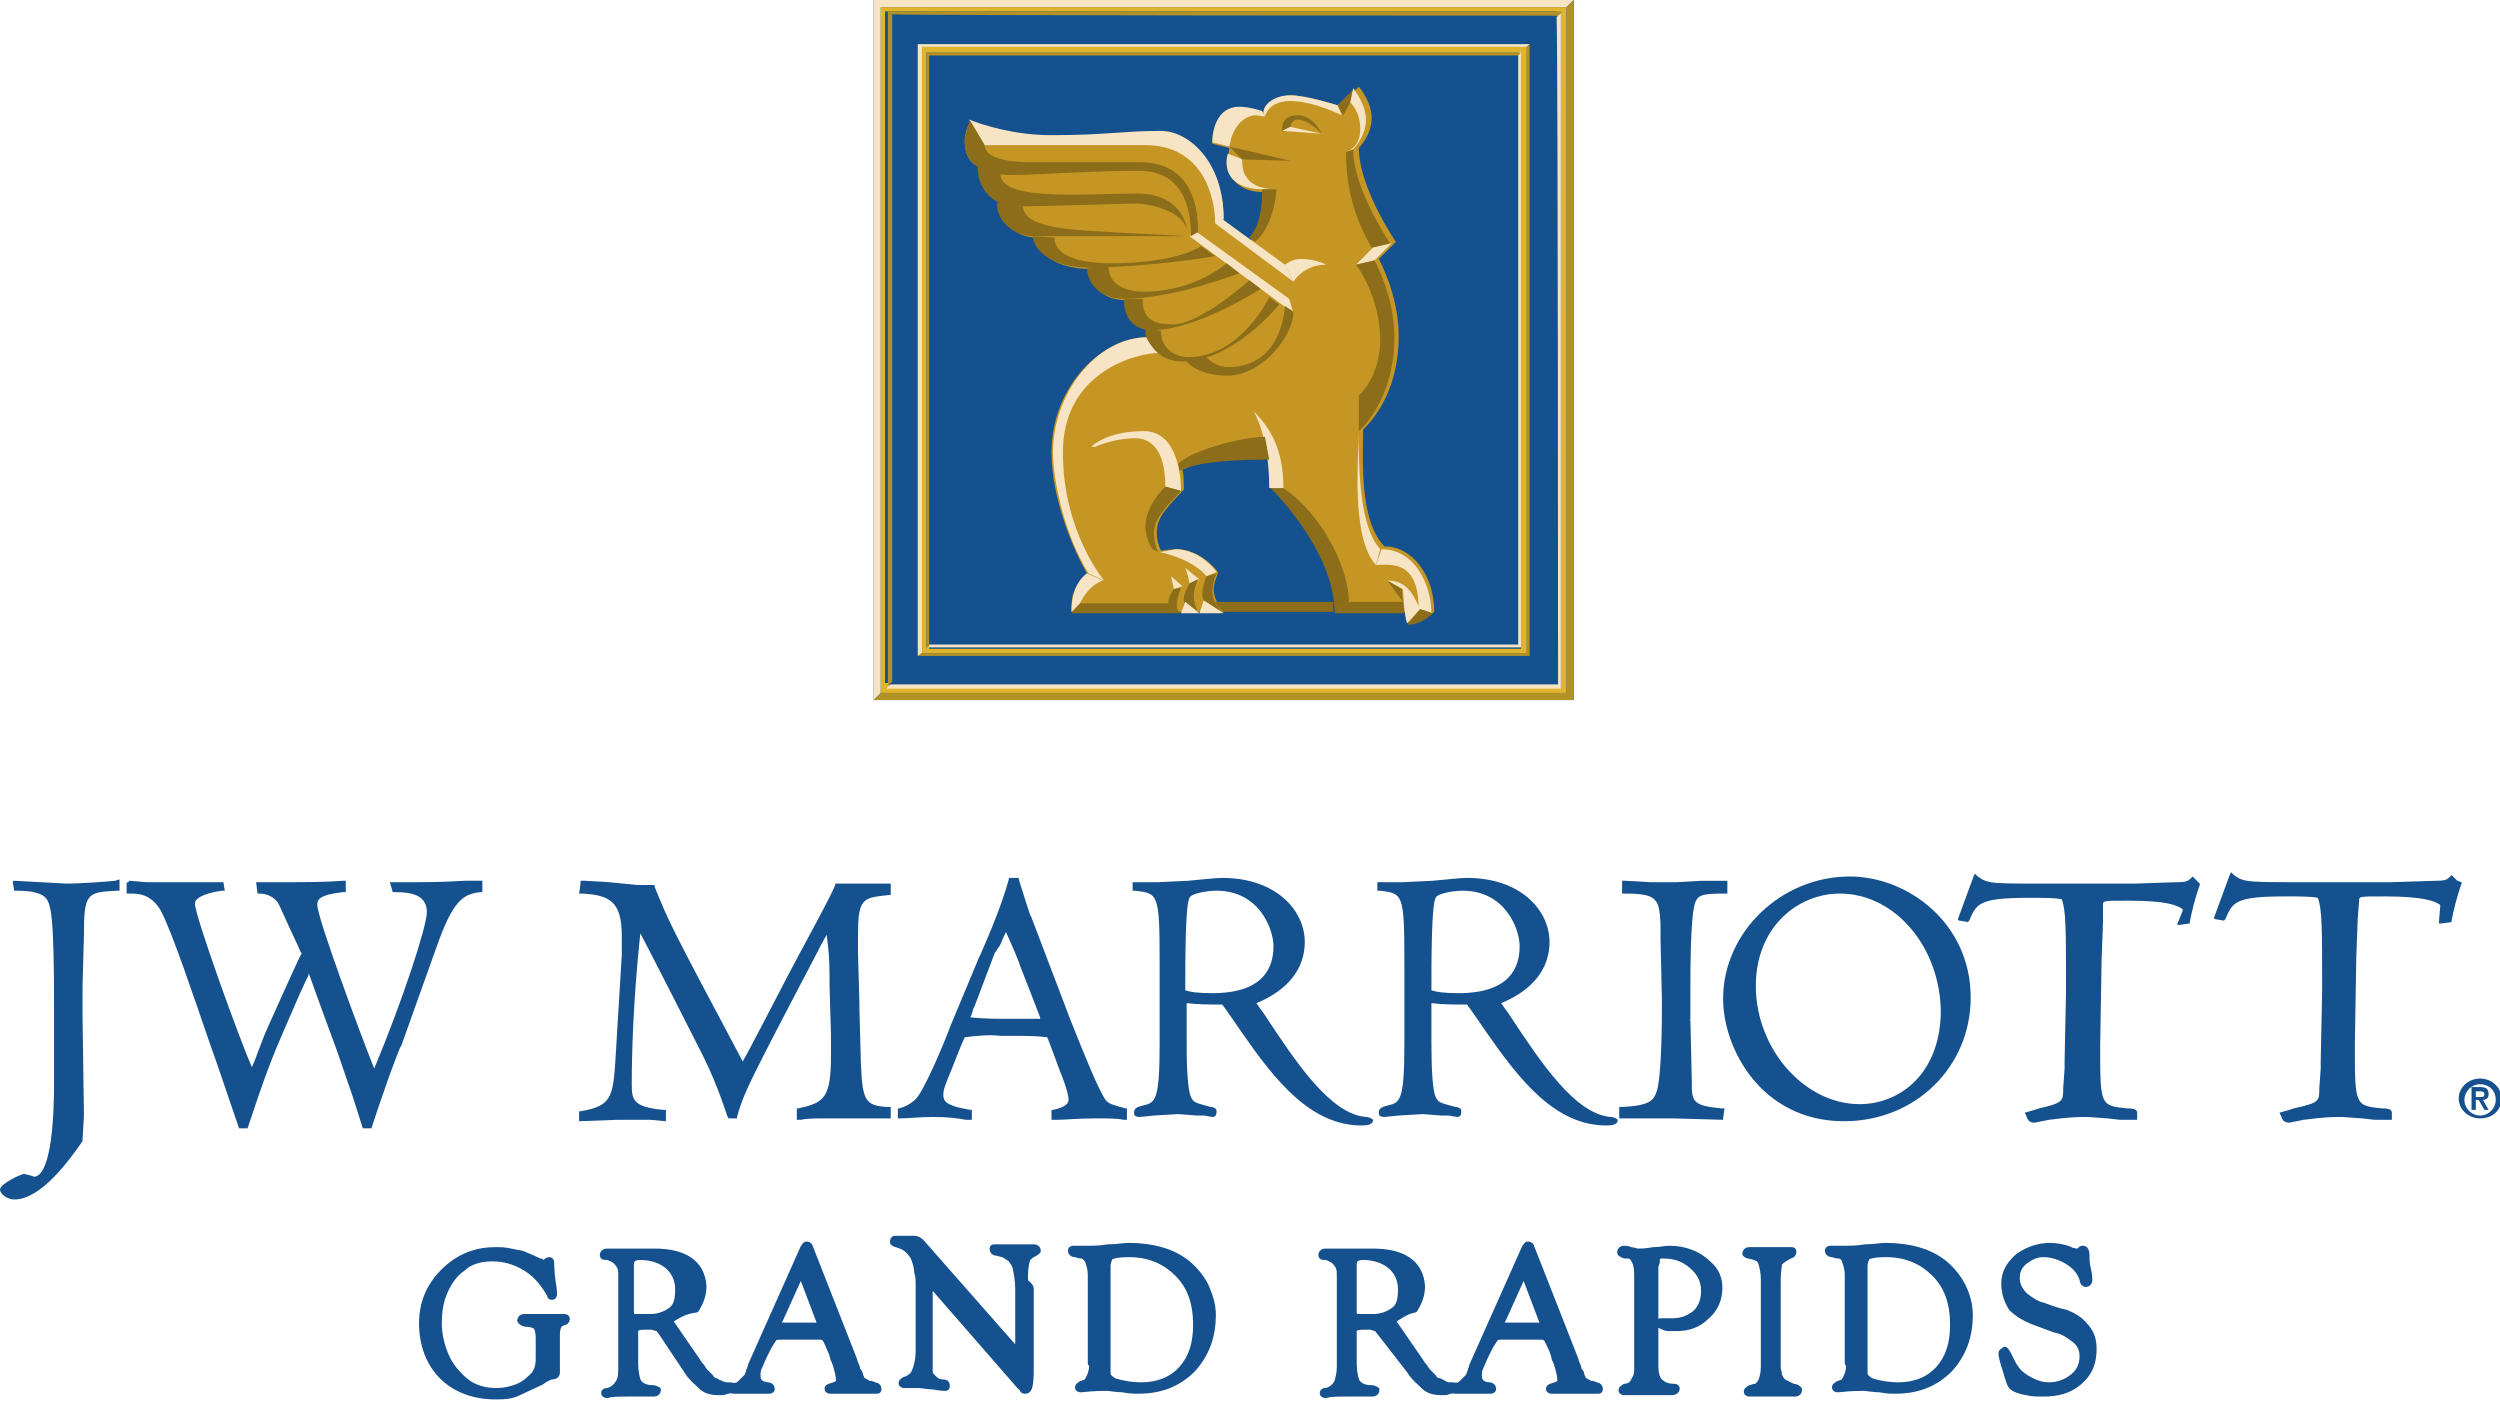 <?xml version="1.0" encoding="utf-8"?>
<!-- Generator: Adobe Illustrator 21.0.2, SVG Export Plug-In . SVG Version: 6.00 Build 0)  -->
<svg version="1.1" id="Layer_1" xmlns="http://www.w3.org/2000/svg" xmlns:xlink="http://www.w3.org/1999/xlink" x="0px" y="0px"
	 viewBox="0 0 175.7 99.1" style="enable-background:new 0 0 175.7 99.1;" xml:space="preserve">
<style type="text/css">
	.st0{fill:#BB8545;}
	.st1{fill:#0065A5;}
	.st2{fill-rule:evenodd;clip-rule:evenodd;fill:#15518F;}
	.st3{fill-rule:evenodd;clip-rule:evenodd;fill:#C59623;}
	.st4{fill-rule:evenodd;clip-rule:evenodd;fill:#8B6D1A;}
	.st5{fill-rule:evenodd;clip-rule:evenodd;fill:#F6E4C4;}
	.st6{fill-rule:evenodd;clip-rule:evenodd;fill:#E0B52C;}
	.st7{fill-rule:evenodd;clip-rule:evenodd;fill:#B29125;}
	.st8{fill:#15518F;stroke:#15518F;stroke-width:0.5;stroke-linecap:round;stroke-linejoin:round;stroke-miterlimit:10;}
</style>
<g>
	<polygon class="st2" points="61.4,0 110.6,0 110.6,49.2 61.4,49.2 61.4,0 	"/>
	<path class="st3" d="M80.6,23.7c-3.1,0-6.7,3.4-6.7,8.1c0,3.3,1.6,7,2.5,8.5c-1.1,1.1-1.1,1.7-1.1,2.7h10.9c-0.3,0-0.9-0.8-0.9-1.6
		c0-0.5,0.3-1,0.3-1.2c-0.7-0.9-1.8-1.6-2.9-1.6c-0.4,0-1.1,0.1-1.1,0.1s-0.3-0.5-0.3-1.3c0-1.1,0.8-1.8,1.9-3c0-0.5,0-1-0.1-1.4
		l0,0c0,0,1.9-0.8,3.2-0.8c1.3,0,3,0,3,0l0,0c0.1,0.6,0.1,1.2,0.1,2c2.8,2.8,4.5,6.2,4.5,8.8h4.9v0c0.1,0.5,0.2,0.8,0.2,0.8
		c0.9,0,1.8-0.8,1.8-0.8c0-2.5-1.5-4.6-3.5-4.6c-1.8-1.8-1.5-6.3-1.5-8.2c1.5-1.5,2.5-3.7,2.5-6.6c0-2.9-1.4-5.4-1.4-5.4l1.2-1.2
		c0,0-2.6-3.8-2.6-6.6c0,0,0.9-0.9,0.9-2.1c0-1.2-0.9-2.2-0.9-2.2L94,7.4c0,0-2.2-0.7-3.3-0.7c-1.1,0-1.9,0.7-1.9,1.2
		c0,0-1-0.3-1.6-0.3c-1.1,0-2,0.9-2,2.5l1.2,0.3l0,0c0,0-0.1,0.5-0.1,1.1c0,1.1,0.9,2,2.5,2c0,1.3,0,2.3-0.9,3.4l0,0l-1.9-1.4
		c0-4.7-3.1-6.2-4.2-6.2c-2.3,0-5.6,0.3-8.1,0.3c-2.5,0-4.3-0.5-5.5-1.1c0,0-0.4,0.7-0.4,1.4c0,1,0.4,1.6,1.1,1.9v0
		c0,0.6,0.2,1.8,1.4,2.4l0,0c0,1.1,0.8,2.5,2.6,2.5l-0.1,0c0,0.7,1,2.2,3.8,2.2c0,0,0,0,0.1,0h-0.1c0,0.9,0.6,2.2,2.6,2.2
		c0,0,0,0,0,0h0c0,0.8,0.3,1.9,1.5,2.1l-0.1,0C80.5,23.3,80.5,23.5,80.6,23.7L80.6,23.7L80.6,23.7z"/>
	<polygon class="st4" points="94,7.4 94.4,8.1 94.9,7.2 95.2,6.2 94,7.4 	"/>
	<path class="st5" d="M94.9,7.2c0,0,0.7,0.6,0.7,1.9c0,1.3-1,1.6-1,1.6l0.5-0.2c0,0,0.9-0.9,0.9-2.1c0-1.1-0.9-2.2-0.9-2.2L94.9,7.2
		L94.9,7.2z"/>
	<path class="st4" d="M94.6,10.7c0,2.1,0.4,4.3,1.8,6.7l1.3-0.3c0,0-2.6-3.8-2.6-6.6L94.6,10.7L94.6,10.7z"/>
	<polygon class="st5" points="96.5,17.4 95.3,18.6 96.6,18.3 97.8,17.1 96.5,17.4 	"/>
	<path class="st4" d="M95.3,18.6c0,0,1.7,2.2,1.7,5.3c0,2.6-1.5,3.9-1.5,3.9v2.5c0,0,2.5-2.1,2.5-6.6c0-2.9-1.4-5.4-1.4-5.4
		L95.3,18.6L95.3,18.6z"/>
	<path class="st5" d="M95.5,30.3c0,1.5-0.6,7.5,1.2,9.4l0.3-1.1C96.5,38,95.4,36.6,95.5,30.3L95.5,30.3z"/>
	<path class="st5" d="M96.7,39.7c1,0,3-0.4,3,3.1l0.9,0.3c0-1.9-1.1-4.5-3.5-4.5L96.7,39.7L96.7,39.7z"/>
	<path class="st4" d="M99.8,42.8l-0.9,1.1c0,0,0.9,0.1,1.8-0.8L99.8,42.8L99.8,42.8z"/>
	<path class="st5" d="M99.8,42.8c-0.4-0.8-0.8-2-2.3-2l1.1,0.6c0,0,0.1,2.1,0.3,2.4L99.8,42.8L99.8,42.8z"/>
	<polygon class="st4" points="97.5,40.8 98.6,42.3 98.5,41.4 97.5,40.8 	"/>
	<polygon class="st4" points="98.6,42.3 94.8,42.3 93.8,43.1 98.7,43.1 98.6,42.3 	"/>
	<path class="st4" d="M93.7,42.3h-8.3c0.2,0.4,0.6,0.7,0.6,0.7h7.7L93.7,42.3L93.7,42.3z"/>
	<path class="st4" d="M93.8,43.1c0-3.9-3.5-7.8-4.5-8.8l0.9,0c2.9,2,4.6,5.8,4.6,8L93.8,43.1L93.8,43.1z"/>
	<path class="st5" d="M90.2,34.3c0-2.7-0.9-4.2-2.1-5.4c0,0,1.1,1.7,1.1,5.4L90.2,34.3L90.2,34.3z"/>
	<path class="st4" d="M88.9,30.7c-1.5,0-5.1,0.9-6.1,1.9l0.1,0.5c0,0,0.9-0.8,6.3-0.8C89.2,32.3,89,31.2,88.9,30.7L88.9,30.7z"/>
	<path class="st5" d="M76.7,31.4H77c0.6-0.3,1.8-0.6,2.8-0.6c1,0,2.1,0.7,2.1,3.4l1.1,0.3c0,0,0.1-4.2-2.6-4.2
		C77.7,30.3,76.7,31.4,76.7,31.4L76.7,31.4z"/>
	<path class="st4" d="M81.9,34.2c0,0-1.4,1.3-1.4,2.8c0,0.9,0.5,1.6,0.5,1.6l0.4,0.2c0,0-0.3-0.5-0.3-1.4c0-1.2,1.7-2.6,1.9-2.9
		L81.9,34.2L81.9,34.2z"/>
	<path class="st5" d="M81.5,38.8c0,0,2.2,0.4,3.3,1.7l0.7-0.3c0,0-1.1-1.6-2.9-1.6C82.2,38.7,81.5,38.8,81.5,38.8L81.5,38.8z"/>
	<path class="st4" d="M84.8,40.5c0,0-0.5,1.1-0.2,1.7l1.4,0.9c0,0-0.8-0.7-0.8-1.5c0-0.7,0.3-1.3,0.3-1.3L84.8,40.5L84.8,40.5z"/>
	<polygon class="st5" points="84.6,42.2 84.3,43.1 86,43.1 84.6,42.2 	"/>
	<path class="st5" d="M83.3,39.9c0,0,0.8,0.7,1,0.8L83.6,41C83.6,41,83.5,40.4,83.3,39.9L83.3,39.9z"/>
	<path class="st4" d="M83.6,41c0,0-0.5,0.8-0.4,1.3l1,0.7c0,0-0.3-0.5-0.3-1.1c0-0.6,0.3-1.2,0.3-1.2L83.6,41L83.6,41z"/>
	<polygon class="st5" points="83.3,42.3 83,43.1 84.3,43.1 83.3,42.3 	"/>
	<polygon class="st5" points="82.3,40.5 83.1,41.2 82.5,41.4 82.3,40.5 	"/>
	<path class="st4" d="M82.5,41.4c0,0-0.4,0.5-0.4,1l0.8,0.7c0,0-0.2-0.2-0.2-0.6c0-0.4,0.3-1.2,0.3-1.2L82.5,41.4L82.5,41.4z"/>
	<polygon class="st4" points="82.1,42.4 75.9,42.4 75.3,43.1 83,43.1 82.1,42.4 	"/>
	<path class="st5" d="M75.9,42.4c0,0,0.5-1.2,1.6-1.6l-1.1-0.5c0,0-1.1,0.6-1.1,2.7L75.9,42.4L75.9,42.4z"/>
	<path class="st5" d="M81.5,24.8c-1.6,0-6.8,1.3-6.8,7c0,5.6,2.9,9,2.9,9l-1.1-0.5c-1.8-2.9-2.5-6.8-2.5-8.5c0-4.1,3-8.1,6.7-8.1
		C80.6,23.7,81,24.5,81.5,24.8L81.5,24.8z"/>
	<path class="st5" d="M88.8,7.9l0.1,0.3c0,0,0.2-1.1,1.8-1.1c1.6,0,3.6,1,3.6,1L94,7.4c0,0-2.2-0.7-3.3-0.7
		C89.6,6.7,88.8,7.3,88.8,7.9L88.8,7.9z"/>
	<path class="st5" d="M88.9,8.2c0,0-0.5-0.1-0.7-0.1c-0.3,0-1.5,0.3-1.8,2.2L85.2,10c0-0.8,0.3-2.5,1.9-2.5c0.7,0,1.6,0.3,1.6,0.3
		L88.9,8.2L88.9,8.2z"/>
	<polygon class="st5" points="90.6,8.9 90.1,9.2 92.9,9.4 90.6,8.9 	"/>
	<path class="st4" d="M90.1,9.2c0-0.3,0-1.1,1.1-1.1c1.1,0,1.7,1.3,1.7,1.3s-0.9-1-1.7-1c-0.4,0-0.5,0.4-0.5,0.5L90.1,9.2L90.1,9.2z
		"/>
	<polygon class="st4" points="86.4,10.3 87.3,11.2 90.7,11.3 86.4,10.3 	"/>
	<path class="st5" d="M87.3,11.2c0,0.4-0.1,2.1,2.4,2.1h-1c0,0-2.5,0.1-2.5-1.9c0-0.4,0.1-0.6,0.1-0.6L87.3,11.2L87.3,11.2z"/>
	<path class="st4" d="M89.7,13.3c0,0.8-0.4,2.8-1.5,3.7l-0.4-0.3l0,0c0.3-0.4,0.9-1,0.9-3.4H89.7L89.7,13.3z"/>
	<path class="st5" d="M90.3,18.6l0.6,1.2c0,0,0.7-1.2,2.3-1.2c0,0-0.7-0.4-1.8-0.4C90.8,18.2,90.3,18.6,90.3,18.6L90.3,18.6z"/>
	<polygon class="st5" points="90.9,19.8 85.4,15.7 85.9,15.4 90.3,18.6 90.9,19.8 	"/>
	<polygon class="st5" points="90.9,22 83.6,16.6 84.1,16.3 90.6,21 90.9,22 	"/>
	<path class="st5" d="M85.4,15.7c0-1.9-0.9-5.5-4.9-5.5l-11.3,0l-1.1-1.8c1,0.4,3.2,1.1,5.8,1.1c3.8,0,5-0.3,7.7-0.3
		c1.9,0,4.4,2.1,4.4,6.2L85.4,15.7L85.4,15.7z"/>
	<path class="st4" d="M69.2,10.2c0,0.7,1,1.2,3.3,1.2c2.2,0,6.9,0,7.5,0c0.9,0,4.2,0,4.2,4.9l-0.5,0.3c0-2.1-0.6-4.6-3.7-4.6
		c-3.1,0-7.3,0.3-9,0.3c-1.7,0-3.2-0.7-3.2-2.3c0-0.8,0.4-1.5,0.4-1.5L69.2,10.2L69.2,10.2z"/>
	<path class="st4" d="M68.7,11.7c0,1.3,0.8,2.8,2.8,2.8c2.1,0,7.9-0.2,8.4-0.2c0.5,0,3.6,0.4,3.6,2.3c0,0,0-3-3.6-3
		c-3.5,0-9.6,0.6-9.6-1.4C70.2,12.2,69.2,12.1,68.7,11.7L68.7,11.7z"/>
	<path class="st4" d="M70.1,14.2c-0.2,0.8,0.7,2.4,2.6,2.4c1.9,0,10.9,0,10.9,0s-6.1-0.3-7.4-0.4c-1.3-0.1-4.3-0.3-4.3-1.7
		C71.9,14.5,70.7,14.5,70.1,14.2L70.1,14.2z"/>
	<path class="st4" d="M72.6,16.6c0,1,1.4,2.2,3.8,2.2c4.4,0,9-0.8,9-0.8l-1-0.7c0,0-1.6,1.2-6.3,1.2c-3.4,0-4-1.1-4-1.8L72.6,16.6
		L72.6,16.6z"/>
	<path class="st4" d="M76.4,18.8c0,1.3,1.1,2.2,2.6,2.2c3.5,0,8.1-1.8,8.1-1.8l-0.9-0.7c0,0-2.2,2-5.8,2c-1.3,0-2.5-0.5-2.5-1.8
		L76.4,18.8L76.4,18.8z"/>
	<path class="st4" d="M79,21c0,0-0.2,2.2,2,2.2c3.1,0,7.6-2.9,7.6-2.9l-0.8-0.6c0,0-3.4,3.1-5.4,3.1c-1.5,0-2.1-0.5-2.1-1.8L79,21
		L79,21z"/>
	<path class="st4" d="M81,23.2c-0.2,0-0.5,0-0.5,0c0,0.2,0,0.4,0.1,0.6c0.4,0.7,1,1.6,2.5,1.6c3.6,0,6.8-4,6.8-4l-0.7-0.5
		c0,0-2,4.2-5.7,4.2c-0.9,0-1.9-0.6-1.9-1.8C81.6,23.2,81.2,23.2,81,23.2L81,23.2z"/>
	<path class="st4" d="M83.3,25.3c0,0,0.7,1.1,3,1.1c2.3,0,4.6-2.7,4.6-4.5l-0.6-0.4c0,0-0.1,4.3-4,4.3c-1,0-1.6-0.8-1.6-0.8
		S83.9,25.3,83.3,25.3L83.3,25.3z"/>
	<polygon class="st5" points="107.3,3.3 107.5,3.1 64.5,3.1 64.5,46.1 64.8,45.9 64.8,3.3 107.3,3.3 	"/>
	<path class="st6" d="M107.3,3.3H64.8v42.6l42.5,0V3.3L107.3,3.3L107.3,3.3z M106.9,45.6c-0.3,0-41.4,0-41.6,0c0,0,0-0.1,0-0.2
		c-0.1,0-0.2,0-0.2,0c0-0.3,0-41.4,0-41.7c0.3,0,41.4,0,41.6,0c0,0,0,0.1,0,0.2c0.1,0,0.2,0,0.2,0C106.9,4.1,106.9,45.3,106.9,45.6
		L106.9,45.6z"/>
	<path class="st5" d="M106.7,45.3c-0.3,0-38.7,0-41.4,0c0,0-0.2,0.2-0.2,0.2c0.3,0,41.6,0,41.8,0c0-0.3,0-41.7,0-41.9
		c0,0-0.2,0.2-0.2,0.2C106.7,6.5,106.7,45.1,106.7,45.3L106.7,45.3z"/>
	<polygon class="st7" points="107.3,3.3 107.3,45.9 64.8,45.9 64.5,46.1 107.5,46.1 107.5,3.1 107.3,3.3 	"/>
	<path class="st7" d="M106.7,3.9c0,0,0.2-0.2,0.2-0.2c-0.3,0-41.6,0-41.8,0c0,0.3,0,41.7,0,41.9c0,0,0.2-0.2,0.2-0.2
		c0-2.6,0-41.2,0-41.5C65.6,3.9,104.1,3.9,106.7,3.9L106.7,3.9z"/>
	<polygon class="st5" points="110.1,0.5 110.6,0 61.4,0 61.4,49.2 61.9,48.7 61.9,0.5 110.1,0.5 	"/>
	<path class="st6" d="M110.1,0.5H61.9v48.2l48.2,0V0.5L110.1,0.5L110.1,0.5z M109.7,48.3c-0.3,0-46.9,0-47.2,0c0,0,0-0.1,0-0.3
		c-0.2,0-0.2,0-0.3,0c0-0.3,0-46.9,0-47.2c0.3,0,46.9,0,47.2,0c0,0,0,0.1,0,0.3c0.2,0,0.2,0,0.3,0C109.7,1.4,109.7,48,109.7,48.3
		L109.7,48.3z"/>
	<path class="st5" d="M109.5,48.1c-0.3,0-43.9,0-46.9,0c0,0-0.3,0.2-0.3,0.3c0.3,0,47.1,0,47.4,0c0-0.3,0-47.2,0-47.5
		c0,0-0.3,0.3-0.3,0.3C109.5,4.1,109.5,47.8,109.5,48.1L109.5,48.1z"/>
	<polygon class="st7" points="110.1,0.5 110.1,48.7 61.9,48.7 61.4,49.2 110.6,49.2 110.6,0 110.1,0.5 	"/>
	<path class="st7" d="M109.5,1.1c0,0,0.3-0.2,0.3-0.3c-0.3,0-47.1,0-47.4,0c0,0.3,0,47.1,0,47.4c0,0,0.3-0.3,0.3-0.3
		c0-3,0-46.6,0-46.9C62.8,1.1,106.5,1.1,109.5,1.1L109.5,1.1z"/>
	<path class="st2" d="M8.1,61.9c-1,0.1-2.7,0.2-3.4,0.2L1,61.9c0,0,0,0,0,0c-0.1,0-0.1,0.1-0.1,0.1c0,0,0,0,0,0c0,0,0,0,0,0
		c0,0,0,0,0,0l0.1,0.6l0.1,0c0.4,0,1.5,0,2,0.4c0.5,0.4,0.7,1.2,0.7,8v5c0,5.8-0.9,6.7-1.4,6.7l-0.3-0.1l-0.4-0.1
		c-0.2,0-1.7,0.7-1.7,1.1c0,0.3,0.5,0.7,1,0.7c1.9,0,3.9-2.8,4.8-4.1l0,0l0-0.1l0.1-1.7l-0.1-7.1v-1.9l0.1-3.7c0-2.9,0.2-3,2.3-3.1
		l0.2,0l0-0.8L8.1,61.9L8.1,61.9z"/>
	<path class="st2" d="M29,62h-1.6l0.2,0.7l0.2,0c1.1,0,2.2,0.2,2.2,1.4c0,1-1.7,6.2-3.7,11c-1-2.5-4-10.6-4-11.5c0,0,0,0,0,0
		c0-0.3,0-0.7,1.8-0.9l0.2,0l0-0.8l-0.2,0c-1.2,0.1-2.6,0.1-4.1,0.1l-1.6,0L18,62l0.1,0.8l0.1,0c0.4,0,0.9,0.1,1.3,0.6
		c0.2,0.3,0.5,1.1,1.5,3.2c0,0,0.1,0.3,0.2,0.4c-0.1,0.1-2.2,4.8-2.2,4.8l-0.4,0.9l-0.5,1.3c0,0-0.2,0.6-0.4,1
		c-0.8-1.8-4-10.6-4-11.5c0-0.5,1.1-0.8,1.9-0.9l0.2,0L15.7,62h-1c0,0-2.2,0-2.2,0l-1.8,0l-0.4,0c0,0-1.2-0.1-1.2-0.1
		C9,62,9,62,9,62c0,0-0.1,0-0.1,0.1c0,0,0,0.7,0,0.7h0.2c0.6,0,1.5,0,2.2,1.2c0.8,1.5,2.4,6.3,3.4,9.2l0.6,1.7l1.5,4.4h0.6l0.3-0.9
		c0.5-1.5,1.1-3.3,2-5.4l1.3-3c0,0,0.6-1.3,0.6-1.3s0.1-0.1,0.1-0.3c0.2,0.6,2,5.5,2,5.5l1.1,3.2l0.7,2.2l0.1,0l0.5,0l0.5-1.5
		l0.8-2.3c0.6-1.6,0.7-1.9,0.8-2c0,0,0,0,0,0l2.5-7c1.1-3.1,1.8-3.7,3.1-3.8l0.1,0l0-0.8l-1.2,0C31,62,30,62,29,62L29,62z"/>
	<path class="st2" d="M60.5,74.6l-0.1-3.7l0-0.4l-0.1-3.5c0-0.4,0-0.8,0-1.2c0-2.7,0.3-2.7,2.2-2.9l0.1,0l0-0.8h-3.9l0,0.1
		c-0.4,1-2.2,4.2-3.4,6.5l-1.4,2.7c-1,1.9-1.3,2.5-1.7,3.2c-5-9.4-5.2-9.8-6.2-12.3l0-0.1h-1.2L42.8,62c0,0-1.7-0.1-1.7-0.1l-0.3,0
		l0,0.2l-0.1,0.7l0.2,0c2,0.1,2.8,0.6,2.8,3l0,0.8l0,0.5l-0.4,6.6c-0.2,3.4-0.2,4-2.5,4.4l-0.1,0l0,0.7l2.7-0.1c0,0,1.5,0,1.5,0
		l0.8,0l1.1,0.1l0-0.2l0-0.6l-0.2,0c-2.1-0.2-2.2-0.7-2.2-1.8c0-2.2,0.1-5.8,0.6-10.6c0.4,0.7,4.1,8,4.1,8c1.1,2.1,1.7,3.9,2,4.8
		l0.1,0.2h0.6l0-0.1c0.3-1.2,0.9-2.4,1.5-3.6l0.1-0.2c0.9-1.8,2.8-5.4,4-7.7c0,0,0.4-0.8,0.7-1.3c0.2,1.5,0.2,2.2,0.2,3.6l0.1,3.4
		c0,0,0,1.5,0,1.5c0,3-0.5,3.3-2.3,3.7l-0.1,0l0,0.8l0.3,0c0.4-0.1,0.9-0.1,2.3-0.1h4v-0.8l-0.2,0C60.8,77.7,60.6,77.4,60.5,74.6
		L60.5,74.6z"/>
	<path class="st2" d="M77.7,77.3c-0.5-0.7-1.5-3.2-2.3-5.2l-0.2-0.5c0,0-2.7-7.1-2.7-7.1c0,0-0.1-0.2-0.1-0.2
		c-0.2-0.6-0.4-1.2-0.8-2.5l0-0.1h-0.7l0,0.1c-0.5,1.8-1.3,3.7-2,5.3l-0.1,0.2c0,0-2,4.8-2,4.8c-0.4,1.1-1.9,4.7-2.5,5.2
		c0,0-0.4,0.4-1.1,0.6l-0.1,0v0.7l0.2,0c0.5,0,1.3-0.1,2.3-0.1c1.1,0,1.7,0.1,2.3,0.2l0.4,0v-0.7l-0.1,0c-1.9-0.3-1.9-0.7-1.9-1.1
		c0-0.3,0.1-0.6,0.6-1.8c0,0,0.7-1.8,0.9-2.2c0.7-0.1,1.8-0.2,2.5-0.1h1c0.7,0,1.6,0,2.3,0.1c0.1,0.2,0.9,2.4,0.9,2.4
		c0.1,0.2,0.6,1.5,0.6,2c0,0.4-0.6,0.6-1.1,0.7l-0.1,0v0.7l0.4,0c0.5,0,1.5-0.1,2.7-0.1c1,0,1.5,0,2,0.1l0.2,0v-0.8l-0.1,0
		C78.4,77.7,77.9,77.6,77.7,77.3L77.7,77.3L77.7,77.3z M70.3,66.4c0,0,0.2-0.5,0.4-0.9c0.3,0.7,0.9,2,1,2.4c0,0,0.9,2.3,0.9,2.3
		c0,0,0.5,1.3,0.5,1.3s0,0,0,0.1c-0.3,0-1.7,0-1.7,0c0,0-1.2,0-1.2,0c0,0-1.1,0-2-0.1c0.1-0.2,0.2-0.6,0.2-0.6l0.1-0.2l1.4-3.7l0,0
		L70.3,66.4L70.3,66.4z"/>
	<path class="st2" d="M96,78.5c-2.5-0.2-4.9-3.8-7.2-7.3c0,0-0.3-0.4-0.5-0.7c2.2-0.9,3.4-2.4,3.4-4.3c0-2.2-2-4.5-5.8-4.5
		c-0.4,0-1.4,0.1-2.4,0.2L81.4,62l-1.8,0l0,0.1l0,0.2l0,0.3l0.2,0c1.6,0.2,1.7,0.2,1.7,5.1v5.6c0,4.1-0.3,4.2-1.2,4.4
		c-0.4,0.1-0.6,0.2-0.6,0.5c0,0.2,0.1,0.3,0.4,0.3l1-0.1c0,0,1.7-0.1,1.7-0.1l1.3,0.1l0.5,0l0.6,0.1c0.2,0,0.3-0.1,0.3-0.4
		c0-0.2-0.1-0.2-0.3-0.3l-0.1,0c-1.1-0.3-1.2-0.3-1.4-0.7c-0.3-0.7-0.3-3-0.3-3.8c0,0,0-2.2,0-2.8c0.8,0.1,1.6,0.1,2.5,0.1
		c0.1,0.1,1.4,2,1.4,2h0c2.3,3.3,4.8,6.5,8.4,6.5c0.5,0,0.8-0.1,0.8-0.4C96.4,78.6,96.2,78.5,96,78.5L96,78.5L96,78.5z M89.5,66.5
		c0,1.5-0.7,3.3-4.3,3.3c-1.1,0-1.6-0.1-1.9-0.2c0-2.1,0-6,0.3-6.5c0.1-0.3,1.2-0.5,1.9-0.5C88.5,62.6,89.5,65.3,89.5,66.5
		L89.5,66.5z"/>
	<path class="st2" d="M113.2,78.5c-2.5-0.2-4.9-3.8-7.2-7.3c0,0-0.3-0.4-0.5-0.7c2.2-0.9,3.4-2.4,3.4-4.3c0-2.2-2-4.5-5.8-4.5
		c-0.4,0-1.4,0.1-2.4,0.2L98.6,62l-1.8,0l0,0.1l0,0.2l0,0.3l0.2,0c1.6,0.2,1.7,0.2,1.7,5.1v5.6c0,4.1-0.3,4.2-1.2,4.4
		c-0.4,0.1-0.6,0.2-0.6,0.5c0,0.2,0.1,0.3,0.4,0.3l1-0.1c0,0,1.7-0.1,1.7-0.1l1.3,0.1l0.5,0l0.6,0.1c0.2,0,0.3-0.1,0.3-0.4
		c0-0.2-0.1-0.2-0.3-0.3l-0.1,0c-1.1-0.3-1.2-0.3-1.4-0.7c-0.2-0.4-0.3-1.8-0.3-3.8c0,0,0-2.2,0-2.8c0.8,0.1,1.6,0.1,2.5,0.1
		c0.1,0.1,1.4,2,1.4,2c2.3,3.3,4.8,6.5,8.4,6.5c0.5,0,0.8-0.1,0.8-0.4C113.6,78.6,113.4,78.5,113.2,78.5L113.2,78.5L113.2,78.5z
		 M106.8,66.5c0,1.5-0.7,3.3-4.3,3.3c-1.1,0-1.6-0.1-1.9-0.2c0-2.1,0-6,0.3-6.5c0.1-0.3,1.2-0.5,1.9-0.5
		C105.8,62.6,106.8,65.3,106.8,66.5L106.8,66.5z"/>
	<path class="st2" d="M118.9,76c0,0-0.1-4.4-0.1-4.4c0,0.1,0,0.1-0.1,0.1c0.1,0,0.1-0.1,0.1-0.1v-2.3c0-4.3,0.2-5.7,0.4-6
		c0.2-0.4,0.5-0.5,2-0.5h0.2v-0.9l-1.5,0l-0.3,0c0,0-1.8,0.1-1.8,0.1L116,62c0,0-1.8-0.1-1.8-0.1l-0.2,0l0,0.2v0.7l0.2,0
		c2.3,0,2.4,0.4,2.5,2.1c0,0,0,1,0,1l0.1,4.4c0,1.3,0,5.5-0.4,6.5c-0.2,0.5-0.4,0.9-2.4,1l-0.2,0l0,0.8l1.5,0l2.3,0l3.5,0.1l0-0.1
		l0.1-0.7l-0.2,0C118.9,77.7,118.9,77.4,118.9,76L118.9,76L118.9,76z M118.7,71.7L118.7,71.7C118.7,71.7,118.7,71.7,118.7,71.7
		C118.7,71.7,118.7,71.7,118.7,71.7L118.7,71.7z"/>
	<path class="st2" d="M130,61.6c-4.8,0-8.9,3.9-8.9,8.6c0,3.5,2.7,8.6,8.5,8.6c5,0,8.9-3.8,8.9-8.7C138.5,64.9,134.1,61.6,130,61.6
		L130,61.6L130,61.6z M130.7,77.6c-3.9,0-7.3-3.9-7.3-8.3c0-4.2,3-6.5,5.9-6.5c3.9,0,7.1,3.8,7.1,8.4
		C136.3,75.6,133.4,77.6,130.7,77.6L130.7,77.6z"/>
	<path class="st2" d="M154.5,62l-0.4-0.4l-0.1,0.1c-0.2,0.2-0.3,0.3-1,0.3l-3,0.1h-6.4c-2.1,0-3.1,0-3.7-0.1
		c-0.5-0.1-0.6-0.2-0.9-0.4l-0.2-0.2l-0.1,0.2l-1.1,3c0,0,0,0,0,0c0,0,0,0,0,0c0,0,0,0,0,0c0,0,0,0,0,0c0,0,0,0.1,0.1,0.1
		c0,0,0,0,0,0v0l0.6,0.1l0.1-0.1c0.5-1.2,0.7-1.6,4.2-1.6c1.1,0,1.8,0,2.3,0.1c0.3,0.8,0.3,2.1,0.3,6.5l-0.1,4.8l0,0.6l-0.1,1.4
		c0,0.9,0,1-1.7,1.4c0,0-0.3,0.1-0.3,0.1l-0.7,0.2l0.1,0.2c0.1,0.3,0.2,0.5,0.6,0.5l0.5-0.1l0.5-0.1c1.5-0.2,2.1-0.2,2.7-0.2
		l1.4,0.1c0,0,0.9,0.1,0.9,0.1l0.5,0l0.7,0l0-0.1l0-0.4c0-0.2-0.2-0.3-0.6-0.3l-0.1,0c-1.9-0.2-1.9-0.2-1.9-4.4l0.1-6l0.1-2.7l0-1.2
		c0-0.3,0-0.3,1.8-0.3c2.6,0,3.4,0.3,3.8,0.6c0,0,0,0.1,0,0.1L153,65l0.2,0l0.7-0.1l0-0.1c0.1-0.6,0.4-1.8,0.7-2.6l0-0.1L154.5,62
		L154.5,62z"/>
	<path class="st2" d="M172.7,61.9l-0.4-0.4l-0.1,0.1c-0.2,0.2-0.3,0.3-1,0.3l-3.1,0.1h-6.5c-2.1,0-3.1,0-3.7-0.1
		c-0.5-0.1-0.6-0.2-0.9-0.4l-0.2-0.2l-0.1,0.2l-1.1,3c0,0,0,0,0,0c0,0,0,0,0,0c0,0,0,0,0,0c0,0,0,0,0,0c0,0,0,0.1,0.1,0.1
		c0,0,0,0,0,0l0,0l0.6,0.1l0.1-0.1c0.5-1.2,0.7-1.6,4.2-1.6c1.1,0,1.8,0,2.3,0.1c0.3,0.8,0.3,2.1,0.3,6.6l-0.1,4.8l0,0.6l-0.1,1.4
		c0,0.9,0,1-1.8,1.4c0,0-0.3,0.1-0.3,0.1l-0.7,0.2l0.1,0.2c0.1,0.3,0.2,0.5,0.6,0.5l0.5-0.1l0.5-0.1c1.5-0.2,2.1-0.2,2.7-0.2
		l1.4,0.1c0,0,0.9,0.1,0.9,0.1l0.5,0l0.7,0l0-0.1l0-0.4c0-0.2-0.2-0.3-0.6-0.3l-0.1,0c-1.9-0.2-1.9-0.2-1.9-4.5l0.1-6.1l0.1-2.7
		l0.1-1.3c0-0.3,0-0.3,1.8-0.3c2.6,0,3.5,0.3,3.9,0.6c0,0.1,0,0.1,0,0.1l-0.1,1.2l0.2,0l0.7-0.1l0-0.1c0.1-0.6,0.4-1.8,0.7-2.6
		l0-0.1L172.7,61.9L172.7,61.9z"/>
	<path class="st2" d="M174.3,75.8c0.8,0,1.5,0.6,1.5,1.4c0,0.9-0.7,1.4-1.5,1.4c-0.8,0-1.5-0.6-1.5-1.4
		C172.8,76.4,173.5,75.8,174.3,75.8L174.3,75.8L174.3,75.8z M174.3,78.4c0.6,0,1.1-0.5,1.1-1.1c0-0.7-0.5-1.1-1.1-1.1
		c-0.6,0-1.1,0.5-1.1,1.1C173.2,77.9,173.7,78.4,174.3,78.4L174.3,78.4L174.3,78.4z M173.7,76.4h0.6c0.4,0,0.6,0.1,0.6,0.5
		c0,0.3-0.2,0.4-0.4,0.4l0.4,0.7h-0.3l-0.4-0.7H174v0.7h-0.3V76.4L173.7,76.4L173.7,76.4z M174,77.1h0.3c0.2,0,0.3,0,0.3-0.2
		c0-0.2-0.2-0.2-0.3-0.2H174V77.1L174,77.1z"/>
</g>
<g>
	<path class="st8" d="M37.9,95.3v-1.3c0-0.4-0.1-0.7-0.2-0.8c-0.1-0.1-0.4-0.2-0.7-0.2c-0.2,0-0.3-0.1-0.4-0.2
		c0-0.1,0.1-0.2,0.2-0.2c0.1,0,0.2,0,0.5,0s0.4,0,0.5,0c0.8,0,1.4,0,1.8,0c0,0,0.1,0,0.1,0s0.1,0,0.1,0.1l0,0c0,0.1-0.1,0.2-0.2,0.2
		c-0.4,0.1-0.5,0.4-0.5,1v2c0,0.1,0,0.1,0,0.3c0,0.1,0,0.2,0,0.3c0,0.1-0.1,0.2-0.3,0.2c-0.1,0-0.4,0.1-0.8,0.4
		c-0.4,0.2-0.9,0.4-1.5,0.7s-1.1,0.3-1.7,0.3c-1.5,0-2.8-0.5-3.7-1.4c-0.9-0.9-1.4-2.2-1.4-3.7c0-1.4,0.5-2.6,1.5-3.6
		c1-1,2.2-1.5,3.6-1.5c0.4,0,0.7,0,1.1,0.1c0.4,0.1,0.7,0.1,0.9,0.2s0.5,0.2,0.7,0.3s0.4,0.2,0.5,0.2c0.1,0.1,0.2,0.1,0.2,0.1
		c0,0,0.1,0,0.2-0.1c0.1-0.1,0.2-0.1,0.2-0.1c0.1,0,0.1,0.1,0.1,0.2c0,0.1,0,0.5,0.1,1.3c0.1,0.5,0.1,0.8,0.1,0.8
		c0,0.1,0,0.2-0.1,0.2c-0.1,0-0.1,0-0.1-0.1c-0.4-0.7-0.9-1.4-1.7-1.9c-0.8-0.5-1.6-0.7-2.4-0.7c-0.8,0-1.6,0.2-2.1,0.7
		c-0.6,0.4-1,1-1.3,1.7c-0.3,0.7-0.4,1.4-0.4,2.2c0,0.8,0.2,1.6,0.5,2.3c0.3,0.7,0.8,1.3,1.4,1.8c0.6,0.5,1.4,0.7,2.2,0.7
		c0.5,0,1-0.1,1.5-0.3c0.5-0.2,0.8-0.5,1.2-0.9C37.9,96.1,37.9,95.8,37.9,95.3z"/>
	<path class="st8" d="M47,92.8l2,2.9c0,0,0.1,0.2,0.3,0.4c0.1,0.2,0.2,0.3,0.3,0.4s0.2,0.2,0.3,0.3c0.1,0.2,0.3,0.3,0.4,0.3
		c0.1,0.1,0.2,0.1,0.4,0.2c0.2,0.1,0.3,0.1,0.5,0.1c0.2,0,0.3,0,0.3,0.1c0,0.1-0.1,0.1-0.3,0.2c-0.2,0-0.3,0.1-0.4,0.1
		c-0.1,0-0.2,0-0.3,0c-0.5,0-0.9-0.1-1.2-0.4c-0.3-0.3-0.7-0.6-1-1.1l-1.8-2.7c-0.1-0.1-0.2-0.3-0.3-0.3s-0.3-0.1-0.4-0.1
		c-0.1,0-0.3,0-0.5,0c-0.4,0-0.7,0.1-0.7,0.3v2.3c0,0.6,0.1,1,0.2,1.3c0.2,0.3,0.5,0.5,1.1,0.5c0.2,0,0.2,0.1,0.3,0.1
		c0,0.1-0.1,0.2-0.2,0.2c-0.2,0-0.5,0-0.9,0c-0.4,0-0.7,0-0.9,0c-0.7,0-1.2,0-1.5,0.1c-0.1,0-0.2,0-0.2-0.1c0-0.1,0.1-0.1,0.2-0.1
		c0.4-0.1,0.6-0.3,0.8-0.6s0.2-0.7,0.2-1.1v-0.5v-4.8v-1.1c0-0.3,0-0.5-0.1-0.7c-0.1-0.2-0.2-0.3-0.3-0.4c-0.1-0.1-0.2-0.1-0.3-0.2
		c-0.1,0-0.2-0.1-0.3-0.1c-0.1,0-0.2,0-0.2,0c-0.1,0-0.1-0.1-0.1-0.1c0-0.1,0.1-0.2,0.2-0.2c0.1,0,0.3,0,0.6,0c0.3,0,0.5,0,0.6,0
		c0.2,0,0.6,0,1.1,0c0.5,0,0.8,0,1.1,0c2.1,0,3.3,0.8,3.4,2.4c0,0.6-0.2,1.1-0.5,1.6C48,92.1,47.5,92.5,47,92.8z M44.9,92.6h0.8
		c0.6,0,1.1-0.2,1.5-0.5c0.4-0.3,0.5-0.8,0.5-1.5c0-0.7-0.3-1.3-0.8-1.7c-0.5-0.4-1.2-0.6-1.9-0.6c-0.5,0-0.7,0.2-0.7,0.6v0.3v2.9
		c0,0.2,0,0.4,0.1,0.4C44.5,92.6,44.6,92.6,44.9,92.6z"/>
	<path class="st8" d="M57.6,93.9h-2.6c-0.3,0-0.5,0-0.6,0.1c-0.1,0.1-0.2,0.3-0.4,0.6c0,0-0.1,0.2-0.3,0.6c-0.2,0.4-0.3,0.7-0.4,0.9
		c-0.1,0.2-0.1,0.4-0.1,0.6c0,0.3,0.1,0.4,0.2,0.5s0.4,0.2,0.6,0.2c0.1,0,0.2,0.1,0.2,0.2c0,0.1-0.1,0.1-0.2,0.1c-0.2,0-0.6,0-1,0
		c-0.5,0-0.8,0-1,0c0,0-0.1,0-0.1,0c-0.1,0-0.2,0-0.2,0c-0.2,0-0.3,0-0.3-0.1c0-0.1,0-0.1,0.1-0.1c0.1,0,0.2-0.1,0.3-0.1
		c0.1,0,0.2-0.1,0.3-0.2c0.1-0.1,0.1-0.1,0.2-0.2s0.1-0.1,0.2-0.2s0.1-0.2,0.1-0.2c0,0,0.1-0.2,0.1-0.3c0.1-0.2,0.1-0.3,0.1-0.3
		l3.7-8.3c0.1-0.1,0.1-0.2,0.2-0.2c0.1,0,0.2,0.1,0.2,0.2l3.1,7.9c0,0,0,0.1,0.1,0.3c0.1,0.2,0.1,0.3,0.1,0.3c0,0,0,0.1,0.1,0.2
		c0.1,0.1,0.1,0.2,0.1,0.3c0,0,0.1,0.1,0.1,0.2c0.1,0.1,0.1,0.2,0.2,0.2c0.1,0,0.1,0.1,0.2,0.1c0.1,0.1,0.2,0.1,0.3,0.1
		s0.2,0.1,0.3,0.1c0.1,0,0.2,0.1,0.2,0.2s0,0.1-0.1,0.1c-0.1,0-0.3,0-0.5,0s-0.4,0-0.5,0c-0.2,0-0.6,0-1.1,0c-0.5,0-0.8,0-1.1,0
		c-0.1,0-0.2,0-0.2-0.1c0-0.1,0.1-0.1,0.4-0.2c0.3-0.1,0.4-0.2,0.4-0.4c0-0.3-0.1-0.8-0.4-1.6l0,0.1c0,0,0-0.1-0.1-0.4
		c-0.1-0.2-0.2-0.5-0.3-0.7c-0.1-0.2-0.2-0.4-0.2-0.4c-0.1,0-0.2-0.1-0.3-0.1H57.6z M57.6,92.8l-1.1-2.9c-0.1-0.3-0.1-0.4-0.2-0.4
		c0,0-0.1,0-0.1,0.1l-1.4,3.1c-0.1,0.1-0.1,0.2-0.1,0.3c0,0.1,0.1,0.2,0.4,0.2h0.2h2h0.2c0.2,0,0.4-0.1,0.4-0.2
		C57.7,93.1,57.7,93,57.6,92.8z"/>
	<path class="st8" d="M72.4,90.6v4.6c0,0,0,0.1,0,0.2c0,0.1,0,0.3,0,0.4c0,0.2,0,0.3,0,0.5c0,1-0.1,1.4-0.3,1.4c0,0-0.1,0-0.1,0
		s-0.1,0-0.1-0.1s0,0-0.1-0.1c0,0,0-0.1-0.1-0.1l-6.1-7c-0.1-0.1-0.1-0.1-0.2-0.1c-0.1,0-0.1,0.1-0.1,0.2v0.1v4.9v0.2
		c0,0.3,0,0.6,0,0.7c0,0.2,0.1,0.3,0.3,0.5c0.2,0.2,0.4,0.3,0.7,0.3c0.2,0,0.2,0.1,0.2,0.2c0,0.1,0,0.1-0.1,0.1
		c-0.1,0-0.3,0-0.8-0.1c-0.4,0-0.8-0.1-1-0.1c-0.1,0-0.3,0-0.5,0c-0.2,0-0.4,0-0.5,0c-0.1,0-0.2,0-0.2-0.1v0c0,0,0,0,0,0
		c0-0.1,0.1-0.1,0.2-0.2c0.1,0,0.3-0.1,0.4-0.2c0.2-0.1,0.3-0.3,0.4-0.6c0.1-0.3,0.2-0.7,0.2-1.2v-4.7c0-0.3,0-0.6-0.1-0.9
		c0-0.3-0.1-0.6-0.2-0.9s-0.3-0.5-0.5-0.7c-0.2-0.2-0.5-0.3-0.8-0.4c-0.1,0-0.2-0.1-0.2-0.1c0-0.1,0-0.2,0.1-0.2c0.1,0,0.4,0,0.7,0
		c0.3,0,0.5,0,0.7,0c0.1,0,0.3,0.1,0.4,0.2l6.6,7.5c0.1,0.1,0.1,0.2,0.2,0.2c0.1,0,0.1-0.1,0.1-0.3V92c0-0.1,0-0.4,0-0.7
		c0-0.3,0-0.5,0-0.7c0-0.6-0.1-1.1-0.2-1.6c-0.1-0.2-0.2-0.4-0.4-0.6c-0.2-0.1-0.3-0.2-0.5-0.3c-0.2,0-0.3-0.1-0.5-0.1
		c-0.1,0-0.2-0.1-0.2-0.2c0-0.1,0-0.1,0.1-0.1c0.2,0,0.4,0,0.7,0s0.6,0,0.7,0h0.4c0.1,0,0.3,0,0.5,0c0.2,0,0.4,0,0.5,0
		c0.1,0,0.2,0.1,0.2,0.2c0,0-0.1,0.1-0.3,0.2s-0.3,0.2-0.4,0.3c-0.1,0.2-0.2,0.7-0.2,1.2c0,0.1,0,0.3,0,0.5
		C72.4,90.4,72.4,90.5,72.4,90.6z"/>
	<path class="st8" d="M76.7,95.8v-6.2c0-0.4-0.1-0.7-0.2-1c-0.1-0.2-0.3-0.4-0.5-0.4c-0.2,0-0.3-0.1-0.5-0.1c-0.1,0-0.2-0.1-0.2-0.2
		c0-0.1,0.1-0.1,0.2-0.1c0.1,0,0.2,0,0.3,0s0.3,0,0.4,0s0.2,0,0.3,0c0.3,0,0.8,0,1.4-0.1c0.6,0,1.1-0.1,1.4-0.1
		c1.7,0,3.1,0.4,4.1,1.2c0.5,0.4,1,1,1.3,1.6c0.3,0.7,0.5,1.3,0.5,2c0,1.6-0.5,2.8-1.4,3.8c-1,1-2.2,1.5-3.8,1.5
		c-0.3,0-0.6,0-1.1-0.1c-0.5,0-0.9-0.1-1.1-0.1c-0.3,0-0.9,0-1.8,0.1c-0.1,0-0.2,0-0.2-0.1c0-0.1,0.1-0.1,0.2-0.2
		c0.1,0,0.2-0.1,0.3-0.1c0.1,0,0.2-0.2,0.3-0.4s0.2-0.5,0.2-0.9V95.8z M77.8,89v7.3c0,0.2,0,0.4,0.1,0.5c0.1,0.1,0.2,0.2,0.4,0.3
		c0.6,0.2,1.3,0.3,1.9,0.3c1.2,0,2.2-0.4,2.9-1.2c0.7-0.8,1-1.8,1-3.1c0-1.5-0.4-2.7-1.3-3.6s-2-1.4-3.5-1.4c-0.7,0-1.1,0.1-1.3,0.2
		C77.9,88.5,77.8,88.7,77.8,89z"/>
	<path class="st8" d="M97.8,92.8l2,2.9c0,0,0.1,0.2,0.3,0.4c0.1,0.2,0.2,0.3,0.3,0.4c0.1,0.1,0.2,0.2,0.3,0.3
		c0.1,0.2,0.3,0.3,0.4,0.3s0.2,0.1,0.4,0.2c0.2,0.1,0.3,0.1,0.5,0.1c0.2,0,0.3,0,0.3,0.1c0,0.1-0.1,0.1-0.3,0.2
		c-0.2,0-0.3,0.1-0.4,0.1c-0.1,0-0.2,0-0.3,0c-0.5,0-0.9-0.1-1.2-0.4c-0.3-0.3-0.7-0.6-1-1.1L97,93.6c-0.1-0.1-0.2-0.3-0.3-0.3
		s-0.3-0.1-0.4-0.1s-0.3,0-0.5,0c-0.4,0-0.7,0.1-0.7,0.3v2.3c0,0.6,0.1,1,0.2,1.3c0.2,0.3,0.5,0.5,1.1,0.5c0.2,0,0.2,0.1,0.3,0.1
		c0,0.1-0.1,0.2-0.2,0.2c-0.2,0-0.5,0-0.9,0c-0.4,0-0.7,0-0.9,0c-0.7,0-1.2,0-1.5,0.1c-0.1,0-0.2,0-0.2-0.1c0-0.1,0.1-0.1,0.2-0.1
		c0.4-0.1,0.6-0.3,0.8-0.6c0.1-0.3,0.2-0.7,0.2-1.1v-0.5v-4.8v-1.1c0-0.3,0-0.5-0.1-0.7c-0.1-0.2-0.2-0.3-0.3-0.4
		c-0.1-0.1-0.2-0.1-0.3-0.2c-0.1,0-0.2-0.1-0.3-0.1s-0.2,0-0.2,0c-0.1,0-0.1-0.1-0.1-0.1c0-0.1,0.1-0.2,0.2-0.2c0.1,0,0.3,0,0.6,0
		c0.3,0,0.5,0,0.6,0c0.2,0,0.6,0,1.1,0c0.5,0,0.8,0,1.1,0c2.1,0,3.3,0.8,3.4,2.4c0,0.6-0.2,1.1-0.5,1.6
		C98.8,92.1,98.3,92.5,97.8,92.8z M95.7,92.6h0.8c0.6,0,1.1-0.2,1.5-0.5c0.4-0.3,0.5-0.8,0.5-1.5c0-0.7-0.3-1.3-0.8-1.7
		c-0.5-0.4-1.2-0.6-1.9-0.6c-0.5,0-0.7,0.2-0.7,0.6v0.3v2.9c0,0.2,0,0.4,0.1,0.4C95.3,92.6,95.4,92.6,95.7,92.6z"/>
	<path class="st8" d="M108.3,93.9h-2.6c-0.3,0-0.5,0-0.6,0.1c-0.1,0.1-0.2,0.3-0.4,0.6c0,0-0.1,0.2-0.3,0.6
		c-0.2,0.4-0.3,0.7-0.4,0.9c-0.1,0.2-0.1,0.4-0.1,0.6c0,0.3,0.1,0.4,0.2,0.5c0.1,0.1,0.3,0.2,0.6,0.2c0.1,0,0.2,0.1,0.2,0.2
		c0,0.1-0.1,0.1-0.2,0.1c-0.2,0-0.6,0-1,0c-0.5,0-0.8,0-1,0c0,0-0.1,0-0.1,0s-0.2,0-0.2,0c-0.2,0-0.3,0-0.3-0.1c0-0.1,0-0.1,0.1-0.1
		c0.1,0,0.2-0.1,0.3-0.1s0.2-0.1,0.3-0.2c0.1-0.1,0.1-0.1,0.2-0.2c0,0,0.1-0.1,0.2-0.2c0.1-0.1,0.1-0.2,0.1-0.2c0,0,0.1-0.2,0.1-0.3
		c0.1-0.2,0.1-0.3,0.1-0.3l3.7-8.3c0.1-0.1,0.1-0.2,0.2-0.2c0.1,0,0.2,0.1,0.2,0.2l3.1,7.9c0,0,0,0.1,0.1,0.3
		c0.1,0.2,0.1,0.3,0.1,0.3c0,0,0,0.1,0.1,0.2c0.1,0.1,0.1,0.2,0.1,0.3c0,0,0.1,0.1,0.1,0.2c0.1,0.1,0.1,0.2,0.2,0.2
		c0.1,0,0.1,0.1,0.2,0.1c0.1,0.1,0.2,0.1,0.3,0.1s0.2,0.1,0.3,0.1c0.1,0,0.2,0.1,0.2,0.2s0,0.1-0.1,0.1c-0.1,0-0.3,0-0.5,0
		s-0.4,0-0.5,0c-0.2,0-0.6,0-1.1,0c-0.5,0-0.8,0-1.1,0c-0.1,0-0.2,0-0.2-0.1c0-0.1,0.1-0.1,0.4-0.2c0.3-0.1,0.4-0.2,0.4-0.4
		c0-0.3-0.1-0.8-0.4-1.6l0,0.1c0,0,0-0.1-0.1-0.4s-0.2-0.5-0.3-0.7c-0.1-0.2-0.2-0.4-0.2-0.4c-0.1,0-0.2-0.1-0.3-0.1H108.3z
		 M108.4,92.8l-1.1-2.9c-0.1-0.3-0.1-0.4-0.2-0.4c0,0-0.1,0-0.1,0.1l-1.4,3.1c-0.1,0.1-0.1,0.2-0.1,0.3c0,0.1,0.1,0.2,0.4,0.2h0.2h2
		h0.2c0.2,0,0.4-0.1,0.4-0.2C108.5,93.1,108.5,93,108.4,92.8z"/>
	<path class="st8" d="M116.3,89v6c0,0.1,0,0.3,0,0.5s0,0.4,0,0.5c0,0.5,0.1,0.9,0.3,1.1c0.2,0.2,0.5,0.4,1,0.4c0.1,0,0.2,0,0.2,0.1
		c0,0.1-0.1,0.2-0.3,0.2c-0.1,0-0.3,0-0.5,0c-0.3,0-0.8,0-1.4,0s-1.1,0-1.4,0c-0.1,0-0.2,0-0.2-0.1c0-0.1,0.1-0.1,0.2-0.2
		c0.2,0,0.4-0.1,0.5-0.2c0.1-0.1,0.2-0.3,0.3-0.5c0.1-0.2,0.1-0.4,0.1-0.6s0-0.4,0-0.7v-0.6v-4.4v-0.6c0-0.5,0-0.8-0.1-1.1
		c-0.1-0.3-0.2-0.4-0.3-0.5c-0.1-0.1-0.2-0.1-0.4-0.1c-0.1,0-0.2,0-0.3-0.1c-0.1,0-0.1-0.1-0.1-0.1c0-0.1,0.1-0.2,0.2-0.2
		c0.1,0,0.3,0,0.5,0.1c0.2,0,0.4,0.1,0.5,0.1c0.2,0,0.6,0,1.1-0.1c0.5,0,0.8-0.1,1.1-0.1c0.6,0,1.1,0.1,1.6,0.3
		c0.5,0.2,0.9,0.5,1.3,0.9c0.4,0.4,0.6,0.9,0.6,1.5c0,0.8-0.3,1.5-0.9,2c-0.6,0.6-1.3,0.8-2.1,0.8c-0.1,0-0.2,0-0.4,0
		c-0.2,0-0.3,0-0.5-0.1c-0.2-0.1-0.3-0.1-0.3-0.2c0,0,0-0.1,0.1-0.1c0.1,0,0.2,0,0.4,0c0.2,0,0.3,0,0.4,0c0.7,0,1.2-0.2,1.7-0.6
		c0.4-0.4,0.6-0.9,0.6-1.6c0-0.7-0.3-1.3-0.9-1.8c-0.6-0.5-1.2-0.7-2-0.7c-0.2,0-0.4,0-0.4,0.1c-0.1,0.1-0.1,0.2-0.1,0.4L116.3,89z"
		/>
	<path class="st8" d="M124.9,90v5.4c0,0.3,0,0.5,0,0.7c0,0.2,0.1,0.4,0.1,0.6c0.1,0.2,0.2,0.4,0.4,0.5c0.2,0.1,0.4,0.2,0.6,0.3
		c0.2,0,0.4,0.1,0.4,0.2c0,0.1-0.1,0.2-0.2,0.2c-0.1,0-0.3,0-0.5,0c-0.2,0-0.4,0-0.5,0c-0.3,0-0.6,0-1.1,0c-0.5,0-0.9,0-1.1,0
		c-0.1,0-0.2,0-0.2-0.1c0-0.1,0.1-0.1,0.2-0.2c0.1,0,0.2-0.1,0.4-0.1c0.1,0,0.3-0.2,0.4-0.4c0.1-0.2,0.2-0.6,0.2-1v-6.2
		c0-0.5-0.1-0.9-0.2-1.2s-0.4-0.4-0.9-0.5c-0.1,0-0.2-0.1-0.2-0.1c0-0.1,0.1-0.2,0.2-0.2c0.2,0,0.4,0,0.7,0c0.3,0,0.6,0,0.7,0
		c0.2,0,0.5,0,0.8,0c0.4,0,0.6,0,0.8,0c0.1,0,0.1,0,0.1,0.1c0,0.1-0.1,0.2-0.2,0.2c-0.4,0.2-0.7,0.4-0.8,0.6
		C125,88.9,124.9,89.3,124.9,90L124.9,90z"/>
	<path class="st8" d="M129.9,95.8v-6.2c0-0.4-0.1-0.7-0.2-1s-0.3-0.4-0.5-0.4c-0.2,0-0.3-0.1-0.5-0.1c-0.1,0-0.2-0.1-0.2-0.2
		c0-0.1,0.1-0.1,0.2-0.1c0.1,0,0.2,0,0.3,0c0.1,0,0.3,0,0.4,0s0.2,0,0.3,0c0.3,0,0.8,0,1.4-0.1c0.6,0,1.1-0.1,1.4-0.1
		c1.7,0,3.1,0.4,4.1,1.2c0.5,0.4,1,1,1.3,1.6s0.5,1.3,0.5,2c0,1.6-0.5,2.8-1.4,3.8c-1,1-2.2,1.5-3.8,1.5c-0.3,0-0.6,0-1.1-0.1
		c-0.5,0-0.9-0.1-1.1-0.1c-0.3,0-0.9,0-1.8,0.1c-0.1,0-0.2,0-0.2-0.1c0-0.1,0.1-0.1,0.2-0.2c0.1,0,0.2-0.1,0.3-0.1
		c0.1,0,0.2-0.2,0.3-0.4s0.2-0.5,0.2-0.9V95.8z M131,89v7.3c0,0.2,0,0.4,0.1,0.5c0.1,0.1,0.2,0.2,0.4,0.3c0.6,0.2,1.3,0.3,1.9,0.3
		c1.2,0,2.2-0.4,2.9-1.2c0.7-0.8,1-1.8,1-3.1c0-1.5-0.4-2.7-1.3-3.6s-2-1.4-3.5-1.4c-0.7,0-1.1,0.1-1.3,0.2
		C131.1,88.5,131,88.7,131,89z"/>
	<path class="st8" d="M140.9,90.2c0-0.8,0.4-1.4,1-1.9c0.6-0.4,1.3-0.7,2.2-0.7c0.4,0,0.9,0.1,1.2,0.2c0.4,0.2,0.6,0.2,0.7,0.2
		c0,0,0.1,0,0.2-0.1s0.1-0.1,0.2-0.1c0.1,0,0.2,0.1,0.2,0.4s0,0.6,0.1,1c0.1,0.4,0.1,0.7,0.1,0.8c0,0.1-0.1,0.2-0.2,0.2
		c-0.1,0-0.2-0.1-0.2-0.3c-0.2-0.6-0.6-1-1.1-1.3c-0.5-0.3-1.1-0.5-1.7-0.5c-0.5,0-0.9,0.2-1.3,0.5c-0.4,0.3-0.6,0.7-0.6,1.2
		c0,0.5,0.2,0.9,0.6,1.3c0.4,0.3,0.8,0.6,1.3,0.7c0.5,0.2,1.1,0.4,1.6,0.5c0.5,0.2,1,0.5,1.3,0.9c0.4,0.4,0.6,0.9,0.6,1.6
		c0,1-0.3,1.7-1,2.3c-0.7,0.6-1.5,0.8-2.5,0.8c-0.4,0-0.8,0-1.2-0.1c-0.5-0.1-0.8-0.2-1-0.4c-0.1-0.1-0.2-0.4-0.4-1.1
		c-0.2-0.6-0.3-1-0.3-1.2c0,0,0-0.1,0.1-0.1c0,0,0.1-0.1,0.1-0.1c0,0,0.1,0.1,0.2,0.3c0.1,0.2,0.2,0.4,0.3,0.6
		c0.1,0.2,0.3,0.5,0.5,0.7c0.2,0.2,0.5,0.4,0.9,0.6c0.4,0.2,0.8,0.3,1.2,0.3c0.6,0,1.2-0.2,1.7-0.6s0.7-0.9,0.7-1.5
		c0-0.5-0.2-0.9-0.6-1.2s-0.8-0.6-1.4-0.7c-0.5-0.2-1.1-0.4-1.6-0.6c-0.5-0.2-1-0.5-1.4-0.9C141.1,91.4,140.9,90.9,140.9,90.2z"/>
</g>
</svg>
